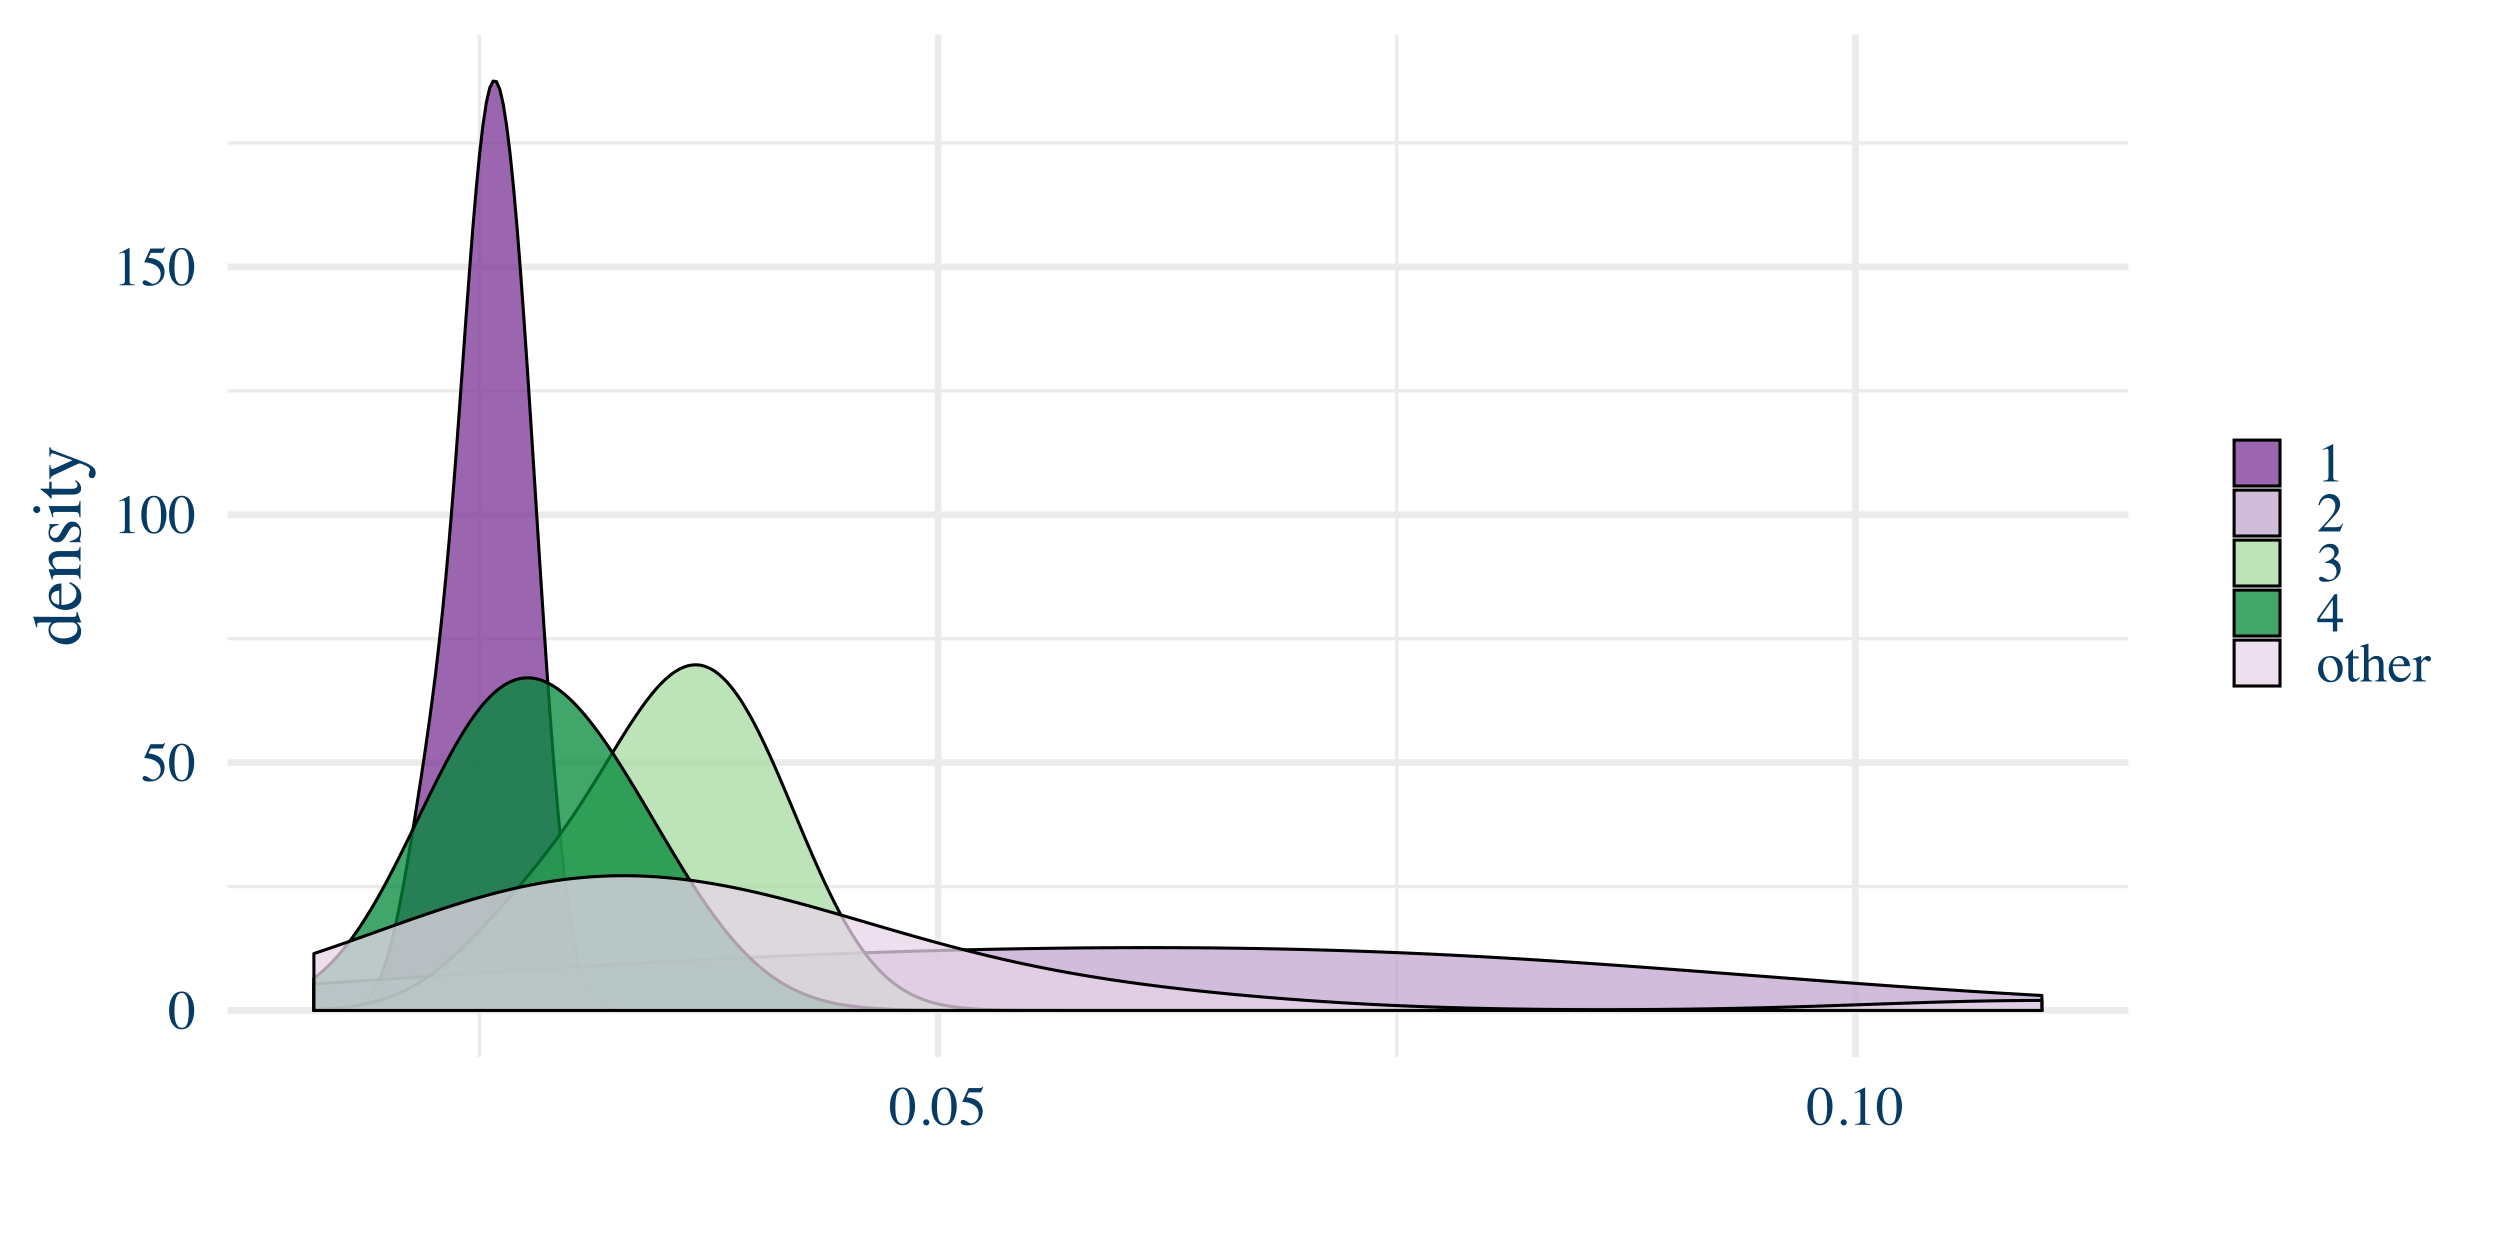 <?xml version="1.0" encoding="UTF-8"?>
<svg xmlns="http://www.w3.org/2000/svg" xmlns:xlink="http://www.w3.org/1999/xlink" width="864pt" height="432pt" viewBox="0 0 864 432" version="1.1">
<defs>
<g>
<symbol overflow="visible" id="glyph0-0">
<path style="stroke:none;" d="M 0.312 0 L 0.312 -12.703 L 13.422 -12.703 L 13.422 0 Z M 11.688 -1.719 L 11.688 -10.984 L 2.031 -10.984 L 2.031 -1.719 Z M 11.688 -1.719 "/>
</symbol>
<symbol overflow="visible" id="glyph0-1">
<path style="stroke:none;" d="M 4.594 -0.344 C 5.508 -0.344 6.141 -0.844 6.484 -1.844 C 6.828 -2.852 7 -4.312 7 -6.219 C 7 -7.738 6.895 -8.953 6.688 -9.859 C 6.301 -11.547 5.578 -12.391 4.516 -12.391 C 3.453 -12.391 2.723 -11.523 2.328 -9.797 C 2.129 -8.867 2.031 -7.645 2.031 -6.125 C 2.031 -4.707 2.133 -3.578 2.344 -2.734 C 2.738 -1.141 3.488 -0.344 4.594 -0.344 Z M 4.562 -12.906 C 6 -12.906 7.113 -12.148 7.906 -10.641 C 8.539 -9.422 8.859 -8.02 8.859 -6.438 C 8.859 -5.195 8.664 -4.023 8.281 -2.922 C 7.551 -0.859 6.285 0.172 4.484 0.172 C 3.254 0.172 2.238 -0.383 1.438 -1.5 C 0.594 -2.695 0.172 -4.316 0.172 -6.359 C 0.172 -7.973 0.453 -9.363 1.016 -10.531 C 1.785 -12.113 2.969 -12.906 4.562 -12.906 Z M 4.562 -12.906 "/>
</symbol>
<symbol overflow="visible" id="glyph0-2">
<path style="stroke:none;" d="M 1.438 -1.719 C 1.789 -1.719 2.254 -1.516 2.828 -1.109 C 3.41 -0.703 3.859 -0.5 4.172 -0.5 C 4.891 -0.5 5.516 -0.816 6.047 -1.453 C 6.586 -2.086 6.859 -2.867 6.859 -3.797 C 6.859 -5.41 6 -6.578 4.281 -7.297 C 3.32 -7.691 2.43 -7.891 1.609 -7.891 C 1.461 -7.891 1.375 -7.891 1.344 -7.891 C 1.312 -7.898 1.27 -7.938 1.219 -8 C 1.227 -8.051 1.238 -8.094 1.25 -8.125 C 1.258 -8.156 1.27 -8.188 1.281 -8.219 L 3.328 -12.703 L 7.344 -12.703 C 7.551 -12.703 7.707 -12.734 7.812 -12.797 C 7.926 -12.867 8.066 -13 8.234 -13.188 L 8.391 -13.062 L 7.656 -11.328 C 7.633 -11.273 7.566 -11.238 7.453 -11.219 C 7.336 -11.207 7.219 -11.203 7.094 -11.203 L 3.453 -11.203 L 2.656 -9.547 C 3.688 -9.379 4.438 -9.219 4.906 -9.062 C 5.688 -8.789 6.344 -8.398 6.875 -7.891 C 7.32 -7.453 7.66 -6.953 7.891 -6.391 C 8.117 -5.836 8.234 -5.254 8.234 -4.641 C 8.234 -3.254 7.738 -2.098 6.75 -1.172 C 5.77 -0.254 4.531 0.203 3.031 0.203 C 2.414 0.203 1.922 0.145 1.547 0.031 C 0.922 -0.164 0.609 -0.516 0.609 -1.016 C 0.609 -1.203 0.676 -1.363 0.812 -1.5 C 0.945 -1.645 1.156 -1.719 1.438 -1.719 Z M 1.438 -1.719 "/>
</symbol>
<symbol overflow="visible" id="glyph0-3">
<path style="stroke:none;" d="M 5.688 -12.891 C 5.707 -12.859 5.719 -12.832 5.719 -12.812 C 5.727 -12.801 5.734 -12.766 5.734 -12.703 L 5.734 -1.422 C 5.734 -0.93 5.859 -0.617 6.109 -0.484 C 6.367 -0.359 6.848 -0.285 7.547 -0.266 L 7.547 0 L 2.266 0 L 2.266 -0.281 C 3.016 -0.32 3.504 -0.426 3.734 -0.594 C 3.973 -0.758 4.094 -1.125 4.094 -1.688 L 4.094 -10.375 C 4.094 -10.676 4.051 -10.906 3.969 -11.062 C 3.895 -11.219 3.734 -11.297 3.484 -11.297 C 3.328 -11.297 3.117 -11.25 2.859 -11.156 C 2.598 -11.062 2.352 -10.969 2.125 -10.875 L 2.125 -11.125 L 5.562 -12.891 Z M 5.688 -12.891 "/>
</symbol>
<symbol overflow="visible" id="glyph0-4">
<path style="stroke:none;" d="M 3.125 0.219 C 2.832 0.219 2.582 0.113 2.375 -0.094 C 2.164 -0.301 2.062 -0.551 2.062 -0.844 C 2.062 -1.133 2.164 -1.383 2.375 -1.594 C 2.582 -1.801 2.832 -1.906 3.125 -1.906 C 3.426 -1.906 3.676 -1.801 3.875 -1.594 C 4.082 -1.383 4.188 -1.133 4.188 -0.844 C 4.188 -0.551 4.082 -0.301 3.875 -0.094 C 3.676 0.113 3.426 0.219 3.125 0.219 Z M 3.125 0.219 "/>
</symbol>
<symbol overflow="visible" id="glyph0-5">
<path style="stroke:none;" d="M 0.578 -0.219 C 2.859 -2.594 4.406 -4.332 5.219 -5.438 C 6.039 -6.551 6.453 -7.641 6.453 -8.703 C 6.453 -9.629 6.203 -10.332 5.703 -10.812 C 5.203 -11.301 4.609 -11.547 3.922 -11.547 C 3.066 -11.547 2.375 -11.234 1.844 -10.609 C 1.539 -10.266 1.258 -9.734 1 -9.016 L 0.594 -9.109 C 0.906 -10.547 1.43 -11.539 2.172 -12.094 C 2.922 -12.656 3.723 -12.938 4.578 -12.938 C 5.641 -12.938 6.492 -12.602 7.141 -11.938 C 7.797 -11.27 8.125 -10.457 8.125 -9.5 C 8.125 -8.469 7.77 -7.477 7.062 -6.531 C 6.363 -5.582 4.832 -3.895 2.469 -1.469 L 6.766 -1.469 C 7.367 -1.469 7.789 -1.535 8.031 -1.672 C 8.281 -1.816 8.555 -2.172 8.859 -2.734 L 9.109 -2.609 L 8.062 0 L 0.578 0 Z M 0.578 -0.219 "/>
</symbol>
<symbol overflow="visible" id="glyph0-6">
<path style="stroke:none;" d="M 1.484 -1.625 C 1.828 -1.625 2.281 -1.445 2.844 -1.094 C 3.414 -0.738 3.898 -0.562 4.297 -0.562 C 5.172 -0.562 5.816 -0.852 6.234 -1.438 C 6.66 -2.031 6.875 -2.676 6.875 -3.375 C 6.875 -4.039 6.703 -4.629 6.359 -5.141 C 5.785 -5.992 4.805 -6.422 3.422 -6.422 C 3.336 -6.422 3.258 -6.414 3.188 -6.406 C 3.113 -6.406 3.023 -6.398 2.922 -6.391 L 2.906 -6.641 C 3.906 -7.004 4.691 -7.422 5.266 -7.891 C 5.836 -8.359 6.125 -8.977 6.125 -9.75 C 6.125 -10.426 5.895 -10.941 5.438 -11.297 C 4.988 -11.648 4.477 -11.828 3.906 -11.828 C 3.219 -11.828 2.609 -11.578 2.078 -11.078 C 1.797 -10.797 1.488 -10.367 1.156 -9.797 L 0.859 -9.859 C 1.109 -10.816 1.57 -11.578 2.25 -12.141 C 2.938 -12.711 3.727 -13 4.625 -13 C 5.582 -13 6.32 -12.734 6.844 -12.203 C 7.363 -11.68 7.625 -11.078 7.625 -10.391 C 7.625 -9.785 7.406 -9.227 6.969 -8.719 C 6.727 -8.426 6.352 -8.102 5.844 -7.75 C 6.438 -7.5 6.914 -7.203 7.281 -6.859 C 7.969 -6.203 8.312 -5.367 8.312 -4.359 C 8.312 -3.172 7.844 -2.125 6.906 -1.219 C 5.969 -0.312 4.641 0.141 2.922 0.141 C 2.148 0.141 1.609 0.023 1.297 -0.203 C 0.984 -0.43 0.828 -0.676 0.828 -0.938 C 0.828 -1.102 0.879 -1.258 0.984 -1.406 C 1.086 -1.551 1.254 -1.625 1.484 -1.625 Z M 1.484 -1.625 "/>
</symbol>
<symbol overflow="visible" id="glyph0-7">
<path style="stroke:none;" d="M 5.594 -10.953 L 1 -4.438 L 5.594 -4.438 Z M 6.219 -12.891 L 7.109 -12.891 L 7.109 -4.438 L 9.062 -4.438 L 9.062 -3.203 L 7.109 -3.203 L 7.109 0 L 5.609 0 L 5.609 -3.203 L 0.219 -3.203 L 0.219 -4.438 Z M 6.219 -12.891 "/>
</symbol>
<symbol overflow="visible" id="glyph0-8">
<path style="stroke:none;" d="M 0.484 -4.344 C 0.484 -5.594 0.879 -6.645 1.672 -7.5 C 2.461 -8.363 3.477 -8.797 4.719 -8.797 C 5.957 -8.797 6.984 -8.391 7.797 -7.578 C 8.609 -6.766 9.016 -5.68 9.016 -4.328 C 9.016 -3.086 8.617 -2.004 7.828 -1.078 C 7.047 -0.16 6.031 0.297 4.781 0.297 C 3.582 0.297 2.566 -0.145 1.734 -1.031 C 0.898 -1.914 0.484 -3.02 0.484 -4.344 Z M 4.469 -8.234 C 3.969 -8.234 3.535 -8.07 3.172 -7.75 C 2.547 -7.176 2.234 -6.191 2.234 -4.797 C 2.234 -3.68 2.484 -2.645 2.984 -1.688 C 3.492 -0.727 4.195 -0.25 5.094 -0.25 C 5.789 -0.25 6.328 -0.566 6.703 -1.203 C 7.086 -1.848 7.281 -2.691 7.281 -3.734 C 7.281 -4.816 7.035 -5.836 6.547 -6.797 C 6.066 -7.754 5.375 -8.234 4.469 -8.234 Z M 4.812 -8.797 Z M 4.812 -8.797 "/>
</symbol>
<symbol overflow="visible" id="glyph0-9">
<path style="stroke:none;" d="M 4.891 -8.641 L 4.891 -7.969 L 2.969 -7.969 L 2.953 -2.562 C 2.953 -2.094 2.992 -1.734 3.078 -1.484 C 3.223 -1.055 3.516 -0.844 3.953 -0.844 C 4.18 -0.844 4.379 -0.895 4.547 -1 C 4.711 -1.102 4.898 -1.273 5.109 -1.516 L 5.359 -1.297 L 5.141 -1.016 C 4.816 -0.578 4.473 -0.27 4.109 -0.094 C 3.754 0.082 3.406 0.172 3.062 0.172 C 2.32 0.172 1.82 -0.156 1.562 -0.812 C 1.414 -1.164 1.344 -1.656 1.344 -2.281 L 1.344 -7.969 L 0.328 -7.969 C 0.297 -7.988 0.27 -8.004 0.25 -8.016 C 0.238 -8.035 0.234 -8.062 0.234 -8.094 C 0.234 -8.156 0.242 -8.203 0.266 -8.234 C 0.297 -8.273 0.391 -8.359 0.547 -8.484 C 0.973 -8.836 1.281 -9.125 1.469 -9.344 C 1.664 -9.57 2.117 -10.16 2.828 -11.109 C 2.898 -11.109 2.941 -11.102 2.953 -11.094 C 2.973 -11.082 2.984 -11.035 2.984 -10.953 L 2.984 -8.641 Z M 4.891 -8.641 "/>
</symbol>
<symbol overflow="visible" id="glyph0-10">
<path style="stroke:none;" d="M 0.172 -0.266 C 0.68 -0.328 1.016 -0.453 1.172 -0.641 C 1.336 -0.828 1.422 -1.266 1.422 -1.953 L 1.422 -10.953 C 1.422 -11.305 1.375 -11.562 1.281 -11.719 C 1.188 -11.883 0.969 -11.969 0.625 -11.969 C 0.551 -11.969 0.477 -11.961 0.406 -11.953 C 0.344 -11.953 0.273 -11.941 0.203 -11.922 L 0.203 -12.266 C 0.473 -12.348 0.805 -12.445 1.203 -12.562 C 1.609 -12.676 1.891 -12.758 2.047 -12.812 L 2.953 -13.094 L 2.969 -13.031 L 2.969 -7.266 C 3.363 -7.711 3.711 -8.047 4.016 -8.266 C 4.566 -8.641 5.16 -8.828 5.797 -8.828 C 6.816 -8.828 7.508 -8.398 7.875 -7.547 C 8.07 -7.098 8.172 -6.508 8.172 -5.781 L 8.172 -1.953 C 8.172 -1.285 8.25 -0.852 8.406 -0.656 C 8.562 -0.457 8.875 -0.328 9.344 -0.266 L 9.344 0 L 5.281 0 L 5.281 -0.266 C 5.832 -0.336 6.188 -0.461 6.344 -0.641 C 6.5 -0.828 6.578 -1.266 6.578 -1.953 L 6.578 -5.75 C 6.578 -6.352 6.473 -6.844 6.266 -7.219 C 6.066 -7.594 5.688 -7.781 5.125 -7.781 C 4.633 -7.781 4.16 -7.602 3.703 -7.25 C 3.242 -6.906 3.016 -6.68 3.016 -6.578 L 3.016 -1.953 C 3.016 -1.254 3.094 -0.816 3.25 -0.641 C 3.414 -0.461 3.766 -0.336 4.297 -0.266 L 4.297 0 L 0.172 0 Z M 0.172 -0.266 "/>
</symbol>
<symbol overflow="visible" id="glyph0-11">
<path style="stroke:none;" d="M 4.391 -8.797 C 5.273 -8.797 6.047 -8.488 6.703 -7.875 C 7.367 -7.27 7.703 -6.406 7.703 -5.281 L 1.75 -5.281 C 1.812 -3.832 2.141 -2.773 2.734 -2.109 C 3.328 -1.453 4.031 -1.125 4.844 -1.125 C 5.5 -1.125 6.051 -1.297 6.5 -1.641 C 6.957 -1.984 7.375 -2.473 7.75 -3.109 L 8.078 -2.984 C 7.828 -2.191 7.348 -1.457 6.641 -0.781 C 5.941 -0.113 5.082 0.219 4.062 0.219 C 2.883 0.219 1.973 -0.223 1.328 -1.109 C 0.691 -1.992 0.375 -3.016 0.375 -4.172 C 0.375 -5.43 0.742 -6.516 1.484 -7.422 C 2.234 -8.336 3.203 -8.797 4.391 -8.797 Z M 3.859 -8.109 C 3.141 -8.109 2.594 -7.789 2.219 -7.156 C 2.02 -6.82 1.879 -6.398 1.797 -5.891 L 5.75 -5.891 C 5.676 -6.516 5.555 -6.977 5.391 -7.281 C 5.086 -7.832 4.578 -8.109 3.859 -8.109 Z M 4.281 -8.797 Z M 4.281 -8.797 "/>
</symbol>
<symbol overflow="visible" id="glyph0-12">
<path style="stroke:none;" d="M 0.078 -0.312 C 0.66 -0.363 1.047 -0.461 1.234 -0.609 C 1.422 -0.766 1.516 -1.094 1.516 -1.594 L 1.516 -5.828 C 1.516 -6.441 1.453 -6.879 1.328 -7.141 C 1.211 -7.41 1.004 -7.547 0.703 -7.547 C 0.641 -7.547 0.555 -7.535 0.453 -7.516 C 0.348 -7.504 0.238 -7.488 0.125 -7.469 L 0.125 -7.766 C 0.488 -7.891 0.859 -8.02 1.234 -8.156 C 1.609 -8.289 1.863 -8.383 2 -8.438 C 2.312 -8.551 2.633 -8.688 2.969 -8.844 C 3.008 -8.844 3.035 -8.828 3.047 -8.797 C 3.055 -8.766 3.062 -8.695 3.062 -8.594 L 3.062 -7.062 C 3.469 -7.613 3.852 -8.047 4.219 -8.359 C 4.594 -8.672 4.977 -8.828 5.375 -8.828 C 5.695 -8.828 5.957 -8.734 6.156 -8.547 C 6.352 -8.359 6.453 -8.117 6.453 -7.828 C 6.453 -7.566 6.375 -7.348 6.219 -7.172 C 6.07 -7.004 5.883 -6.922 5.656 -6.922 C 5.414 -6.922 5.176 -7.031 4.938 -7.25 C 4.695 -7.469 4.508 -7.578 4.375 -7.578 C 4.156 -7.578 3.883 -7.398 3.562 -7.047 C 3.238 -6.691 3.078 -6.328 3.078 -5.953 L 3.078 -1.719 C 3.078 -1.188 3.203 -0.816 3.453 -0.609 C 3.703 -0.398 4.117 -0.301 4.703 -0.312 L 4.703 0 L 0.078 0 Z M 0.078 -0.312 "/>
</symbol>
<symbol overflow="visible" id="glyph1-0">
<path style="stroke:none;" d="M 0 -0.391 L -15.875 -0.391 L -15.875 -16.766 L 0 -16.766 Z M -2.156 -14.609 L -13.719 -14.609 L -13.719 -2.547 L -2.156 -2.547 Z M -2.156 -14.609 "/>
</symbol>
<symbol overflow="visible" id="glyph1-1">
<path style="stroke:none;" d="M -11.078 -5.688 C -11.078 -6.258 -10.953 -6.781 -10.703 -7.25 C -10.535 -7.562 -10.305 -7.863 -10.016 -8.156 L -13.75 -8.156 C -14.227 -8.156 -14.555 -8.102 -14.734 -8 C -14.91 -7.895 -15 -7.645 -15 -7.25 C -15 -7.156 -14.992 -7.07 -14.984 -7 C -14.984 -6.926 -14.969 -6.77 -14.938 -6.531 L -15.328 -6.531 L -15.578 -7.484 C -15.672 -7.836 -15.766 -8.191 -15.859 -8.547 C -15.961 -8.898 -16.062 -9.207 -16.156 -9.469 C -16.195 -9.594 -16.273 -9.801 -16.391 -10.094 L -16.359 -10.156 L -15.125 -10.141 C -14.688 -10.129 -14.227 -10.117 -13.75 -10.109 C -13.281 -10.109 -12.816 -10.109 -12.359 -10.109 L -2.781 -10.078 C -2.27 -10.078 -1.91 -10.141 -1.703 -10.266 C -1.504 -10.391 -1.406 -10.723 -1.406 -11.266 C -1.406 -11.348 -1.406 -11.43 -1.406 -11.516 C -1.414 -11.609 -1.426 -11.695 -1.438 -11.781 L -1.062 -11.781 C -1.039 -11.727 -0.844 -11.16 -0.469 -10.078 L 0.219 -8.234 L 0.125 -8.156 L -1.328 -8.156 C -0.848 -7.719 -0.508 -7.336 -0.312 -7.016 C 0.039 -6.453 0.219 -5.797 0.219 -5.047 C 0.219 -3.711 -0.289 -2.633 -1.312 -1.812 C -2.344 -0.988 -3.535 -0.578 -4.891 -0.578 C -6.586 -0.578 -8.039 -1.07 -9.25 -2.062 C -10.469 -3.051 -11.078 -4.258 -11.078 -5.688 Z M -1.047 -6.125 C -1.047 -6.727 -1.223 -7.219 -1.578 -7.594 C -1.941 -7.969 -2.285 -8.156 -2.609 -8.156 L -7.625 -8.156 C -8.645 -8.156 -9.363 -7.883 -9.781 -7.344 C -10.195 -6.801 -10.406 -6.27 -10.406 -5.75 C -10.406 -4.77 -9.969 -4.004 -9.094 -3.453 C -8.227 -2.91 -7.16 -2.641 -5.891 -2.641 C -4.629 -2.641 -3.504 -2.93 -2.516 -3.516 C -1.535 -4.098 -1.047 -4.969 -1.047 -6.125 Z M -1.047 -6.125 "/>
</symbol>
<symbol overflow="visible" id="glyph1-2">
<path style="stroke:none;" d="M -11 -5.5 C -11 -6.602 -10.613 -7.566 -9.844 -8.391 C -9.082 -9.223 -8.004 -9.641 -6.609 -9.641 L -6.609 -2.188 C -4.797 -2.27 -3.473 -2.68 -2.641 -3.422 C -1.816 -4.16 -1.406 -5.039 -1.406 -6.062 C -1.406 -6.883 -1.617 -7.578 -2.047 -8.141 C -2.484 -8.703 -3.094 -9.219 -3.875 -9.688 L -3.734 -10.109 C -2.742 -9.785 -1.828 -9.18 -0.984 -8.297 C -0.141 -7.422 0.281 -6.348 0.281 -5.078 C 0.281 -3.609 -0.27 -2.473 -1.375 -1.672 C -2.488 -0.867 -3.77 -0.469 -5.219 -0.469 C -6.789 -0.469 -8.145 -0.93 -9.281 -1.859 C -10.426 -2.797 -11 -4.008 -11 -5.5 Z M -10.141 -4.812 C -10.141 -3.926 -9.742 -3.25 -8.953 -2.781 C -8.535 -2.531 -8.004 -2.348 -7.359 -2.234 L -7.359 -7.188 C -8.141 -7.102 -8.723 -6.953 -9.109 -6.734 C -9.797 -6.359 -10.141 -5.719 -10.141 -4.812 Z M -11 -5.344 Z M -11 -5.344 "/>
</symbol>
<symbol overflow="visible" id="glyph1-3">
<path style="stroke:none;" d="M -0.328 -0.438 C -0.398 -0.988 -0.539 -1.375 -0.75 -1.594 C -0.957 -1.82 -1.422 -1.938 -2.141 -1.938 L -8.078 -1.938 C -8.578 -1.938 -8.926 -1.891 -9.125 -1.797 C -9.426 -1.648 -9.578 -1.344 -9.578 -0.875 C -9.578 -0.812 -9.57 -0.738 -9.562 -0.656 C -9.551 -0.582 -9.539 -0.492 -9.531 -0.391 L -9.938 -0.391 C -10.031 -0.711 -10.273 -1.469 -10.672 -2.656 L -11.031 -3.766 C -11.031 -3.816 -11.008 -3.848 -10.969 -3.859 C -10.926 -3.867 -10.875 -3.875 -10.812 -3.875 L -9.078 -3.875 C -9.754 -4.594 -10.219 -5.156 -10.469 -5.562 C -10.852 -6.176 -11.047 -6.812 -11.047 -7.469 C -11.047 -8 -10.891 -8.484 -10.578 -8.922 C -9.984 -9.766 -8.926 -10.188 -7.406 -10.188 L -1.938 -10.188 C -1.375 -10.188 -0.969 -10.297 -0.719 -10.516 C -0.469 -10.742 -0.336 -11.125 -0.328 -11.656 L 0 -11.656 L 0 -6.656 L -0.328 -6.656 C -0.41 -7.227 -0.566 -7.625 -0.797 -7.844 C -1.035 -8.07 -1.555 -8.188 -2.359 -8.188 L -7.359 -8.188 C -8.035 -8.188 -8.594 -8.062 -9.031 -7.812 C -9.469 -7.562 -9.688 -7.102 -9.688 -6.438 C -9.688 -5.977 -9.531 -5.508 -9.219 -5.031 C -9.039 -4.758 -8.742 -4.414 -8.328 -4 L -1.766 -4 C -1.203 -4 -0.828 -4.125 -0.641 -4.375 C -0.453 -4.625 -0.348 -5.02 -0.328 -5.562 L 0 -5.562 L 0 -0.438 Z M -11.047 -6.016 Z M -11.047 -6.016 "/>
</symbol>
<symbol overflow="visible" id="glyph1-4">
<path style="stroke:none;" d="M -3.688 -1.25 L -3.688 -1.625 C -2.801 -1.812 -2.117 -2.055 -1.641 -2.359 C -0.766 -2.898 -0.328 -3.703 -0.328 -4.766 C -0.328 -5.348 -0.488 -5.805 -0.812 -6.141 C -1.133 -6.484 -1.555 -6.656 -2.078 -6.656 C -2.398 -6.656 -2.711 -6.555 -3.016 -6.359 C -3.328 -6.172 -3.629 -5.828 -3.922 -5.328 L -4.672 -4.016 C -5.18 -3.055 -5.695 -2.348 -6.219 -1.891 C -6.75 -1.441 -7.367 -1.219 -8.078 -1.219 C -8.953 -1.219 -9.672 -1.531 -10.234 -2.156 C -10.797 -2.781 -11.078 -3.566 -11.078 -4.516 C -11.078 -4.93 -11 -5.383 -10.844 -5.875 C -10.688 -6.375 -10.609 -6.656 -10.609 -6.719 C -10.609 -6.852 -10.625 -6.953 -10.656 -7.016 C -10.695 -7.078 -10.766 -7.133 -10.859 -7.188 L -10.859 -7.469 L -7.578 -7.547 L -7.578 -7.188 C -8.336 -7.031 -8.93 -6.816 -9.359 -6.547 C -10.141 -6.066 -10.531 -5.367 -10.531 -4.453 C -10.531 -3.91 -10.359 -3.484 -10.016 -3.172 C -9.68 -2.859 -9.289 -2.703 -8.844 -2.703 C -8.125 -2.703 -7.484 -3.238 -6.922 -4.312 L -6.078 -5.859 C -5.172 -7.523 -4.117 -8.359 -2.922 -8.359 C -1.992 -8.359 -1.238 -8.008 -0.656 -7.312 C -0.07 -6.625 0.219 -5.723 0.219 -4.609 C 0.219 -4.141 0.141 -3.609 -0.016 -3.016 C -0.172 -2.422 -0.25 -2.066 -0.25 -1.953 C -0.25 -1.859 -0.211 -1.773 -0.141 -1.703 C -0.078 -1.641 0 -1.586 0.094 -1.547 L 0.094 -1.25 Z M -11.078 -4.672 Z M -11.078 -4.672 "/>
</symbol>
<symbol overflow="visible" id="glyph1-5">
<path style="stroke:none;" d="M -15.125 -1.969 C -15.469 -1.969 -15.758 -2.082 -16 -2.312 C -16.238 -2.551 -16.359 -2.844 -16.359 -3.188 C -16.359 -3.52 -16.238 -3.805 -16 -4.047 C -15.758 -4.285 -15.469 -4.406 -15.125 -4.406 C -14.789 -4.406 -14.504 -4.285 -14.266 -4.047 C -14.023 -3.805 -13.906 -3.52 -13.906 -3.188 C -13.906 -2.844 -14.023 -2.551 -14.266 -2.312 C -14.504 -2.082 -14.789 -1.969 -15.125 -1.969 Z M -0.328 -0.469 C -0.41 -1.301 -0.551 -1.828 -0.75 -2.047 C -0.957 -2.266 -1.52 -2.375 -2.438 -2.375 L -8.031 -2.375 C -8.539 -2.375 -8.891 -2.344 -9.078 -2.281 C -9.398 -2.156 -9.562 -1.906 -9.562 -1.531 C -9.562 -1.445 -9.551 -1.363 -9.531 -1.281 C -9.52 -1.195 -9.461 -0.961 -9.359 -0.578 L -9.719 -0.578 L -9.875 -1.078 C -10.32 -2.441 -10.66 -3.395 -10.891 -3.938 C -10.984 -4.156 -11.031 -4.297 -11.031 -4.359 C -10.977 -4.379 -10.922 -4.391 -10.859 -4.391 L -2.438 -4.391 C -1.551 -4.391 -0.992 -4.492 -0.766 -4.703 C -0.535 -4.922 -0.391 -5.41 -0.328 -6.172 L 0 -6.172 L 0 -0.469 Z M -0.328 -0.469 "/>
</symbol>
<symbol overflow="visible" id="glyph1-6">
<path style="stroke:none;" d="M -10.812 -6.109 L -9.969 -6.109 L -9.969 -3.719 L -3.219 -3.688 C -2.625 -3.688 -2.172 -3.738 -1.859 -3.844 C -1.328 -4.031 -1.062 -4.398 -1.062 -4.953 C -1.062 -5.234 -1.125 -5.473 -1.25 -5.672 C -1.383 -5.879 -1.598 -6.117 -1.891 -6.391 L -1.625 -6.688 L -1.281 -6.438 C -0.727 -6.031 -0.336 -5.598 -0.109 -5.141 C 0.109 -4.691 0.219 -4.254 0.219 -3.828 C 0.219 -2.91 -0.191 -2.285 -1.016 -1.953 C -1.453 -1.773 -2.066 -1.688 -2.859 -1.688 L -9.969 -1.688 L -9.969 -0.406 C -9.988 -0.375 -10.008 -0.348 -10.031 -0.328 C -10.051 -0.305 -10.082 -0.297 -10.125 -0.297 C -10.207 -0.297 -10.27 -0.312 -10.312 -0.344 C -10.352 -0.383 -10.453 -0.5 -10.609 -0.688 C -11.055 -1.219 -11.414 -1.602 -11.688 -1.844 C -11.969 -2.082 -12.703 -2.645 -13.891 -3.531 C -13.891 -3.633 -13.879 -3.691 -13.859 -3.703 C -13.848 -3.723 -13.789 -3.734 -13.688 -3.734 L -10.812 -3.734 Z M -10.812 -6.109 "/>
</symbol>
<symbol overflow="visible" id="glyph1-7">
<path style="stroke:none;" d="M -10.766 -0.328 L -10.766 -5.281 L -10.406 -5.281 C -10.395 -4.883 -10.359 -4.594 -10.297 -4.406 C -10.203 -4.051 -10.004 -3.875 -9.703 -3.875 C -9.598 -3.875 -9.488 -3.891 -9.375 -3.922 C -9.258 -3.961 -9.086 -4.035 -8.859 -4.141 L -2.781 -6.875 L -8.906 -9.078 C -8.969 -9.109 -9.109 -9.145 -9.328 -9.188 C -9.547 -9.238 -9.695 -9.266 -9.781 -9.266 C -9.977 -9.266 -10.125 -9.191 -10.219 -9.047 C -10.312 -8.91 -10.367 -8.734 -10.391 -8.516 L -10.406 -8.156 L -10.766 -8.156 L -10.766 -11.375 L -10.406 -11.375 C -10.363 -11.062 -10.254 -10.82 -10.078 -10.656 C -9.898 -10.5 -9.648 -10.363 -9.328 -10.25 L 0.453 -6.547 C 2.141 -5.91 3.359 -5.297 4.109 -4.703 C 4.867 -4.117 5.25 -3.379 5.25 -2.484 C 5.25 -2.047 5.141 -1.633 4.922 -1.25 C 4.703 -0.875 4.352 -0.688 3.875 -0.688 C 3.562 -0.688 3.305 -0.801 3.109 -1.031 C 2.91 -1.258 2.812 -1.551 2.812 -1.906 C 2.812 -2.102 2.883 -2.398 3.031 -2.797 C 3.188 -3.203 3.266 -3.492 3.266 -3.672 C 3.266 -4.109 2.754 -4.566 1.734 -5.047 C 0.723 -5.535 0.039 -5.781 -0.312 -5.781 C -0.375 -5.781 -0.457 -5.766 -0.562 -5.734 C -0.664 -5.711 -0.754 -5.688 -0.828 -5.656 L -8.938 -1.906 C -9.52 -1.645 -9.898 -1.414 -10.078 -1.219 C -10.266 -1.02 -10.383 -0.723 -10.438 -0.328 Z M -11 -5.906 Z M -11 -5.906 "/>
</symbol>
</g>
<clipPath id="clip1">
  <path d="M 78.621 305 L 735.531 305 L 735.531 307 L 78.621 307 Z M 78.621 305 "/>
</clipPath>
<clipPath id="clip2">
  <path d="M 78.621 220 L 735.531 220 L 735.531 222 L 78.621 222 Z M 78.621 220 "/>
</clipPath>
<clipPath id="clip3">
  <path d="M 78.621 134 L 735.531 134 L 735.531 136 L 78.621 136 Z M 78.621 134 "/>
</clipPath>
<clipPath id="clip4">
  <path d="M 78.621 48 L 735.531 48 L 735.531 50 L 78.621 50 Z M 78.621 48 "/>
</clipPath>
<clipPath id="clip5">
  <path d="M 165 11.957 L 167 11.957 L 167 365.277 L 165 365.277 Z M 165 11.957 "/>
</clipPath>
<clipPath id="clip6">
  <path d="M 482 11.957 L 484 11.957 L 484 365.277 L 482 365.277 Z M 482 11.957 "/>
</clipPath>
<clipPath id="clip7">
  <path d="M 78.621 348 L 735.531 348 L 735.531 351 L 78.621 351 Z M 78.621 348 "/>
</clipPath>
<clipPath id="clip8">
  <path d="M 78.621 262 L 735.531 262 L 735.531 265 L 78.621 265 Z M 78.621 262 "/>
</clipPath>
<clipPath id="clip9">
  <path d="M 78.621 176 L 735.531 176 L 735.531 180 L 78.621 180 Z M 78.621 176 "/>
</clipPath>
<clipPath id="clip10">
  <path d="M 78.621 91 L 735.531 91 L 735.531 94 L 78.621 94 Z M 78.621 91 "/>
</clipPath>
<clipPath id="clip11">
  <path d="M 323 11.957 L 326 11.957 L 326 365.277 L 323 365.277 Z M 323 11.957 "/>
</clipPath>
<clipPath id="clip12">
  <path d="M 640 11.957 L 643 11.957 L 643 365.277 L 640 365.277 Z M 640 11.957 "/>
</clipPath>
</defs>
<g id="surface129">
<rect x="0" y="0" width="864" height="432" style="fill:rgb(100%,100%,100%);fill-opacity:1;stroke:none;"/>
<g clip-path="url(#clip1)" clip-rule="nonzero">
<path style="fill:none;stroke-width:1.164;stroke-linecap:butt;stroke-linejoin:round;stroke:rgb(92.157%,92.157%,92.157%);stroke-opacity:1;stroke-miterlimit:10;" d="M 78.621 306.387 L 735.531 306.387 "/>
</g>
<g clip-path="url(#clip2)" clip-rule="nonzero">
<path style="fill:none;stroke-width:1.164;stroke-linecap:butt;stroke-linejoin:round;stroke:rgb(92.157%,92.157%,92.157%);stroke-opacity:1;stroke-miterlimit:10;" d="M 78.621 220.727 L 735.531 220.727 "/>
</g>
<g clip-path="url(#clip3)" clip-rule="nonzero">
<path style="fill:none;stroke-width:1.164;stroke-linecap:butt;stroke-linejoin:round;stroke:rgb(92.157%,92.157%,92.157%);stroke-opacity:1;stroke-miterlimit:10;" d="M 78.621 135.066 L 735.531 135.066 "/>
</g>
<g clip-path="url(#clip4)" clip-rule="nonzero">
<path style="fill:none;stroke-width:1.164;stroke-linecap:butt;stroke-linejoin:round;stroke:rgb(92.157%,92.157%,92.157%);stroke-opacity:1;stroke-miterlimit:10;" d="M 78.621 49.406 L 735.531 49.406 "/>
</g>
<g clip-path="url(#clip5)" clip-rule="nonzero">
<path style="fill:none;stroke-width:1.164;stroke-linecap:butt;stroke-linejoin:round;stroke:rgb(92.157%,92.157%,92.157%);stroke-opacity:1;stroke-miterlimit:10;" d="M 165.66 365.277 L 165.66 11.957 "/>
</g>
<g clip-path="url(#clip6)" clip-rule="nonzero">
<path style="fill:none;stroke-width:1.164;stroke-linecap:butt;stroke-linejoin:round;stroke:rgb(92.157%,92.157%,92.157%);stroke-opacity:1;stroke-miterlimit:10;" d="M 482.73 365.277 L 482.73 11.957 "/>
</g>
<g clip-path="url(#clip7)" clip-rule="nonzero">
<path style="fill:none;stroke-width:2.328;stroke-linecap:butt;stroke-linejoin:round;stroke:rgb(92.157%,92.157%,92.157%);stroke-opacity:1;stroke-miterlimit:10;" d="M 78.621 349.215 L 735.531 349.215 "/>
</g>
<g clip-path="url(#clip8)" clip-rule="nonzero">
<path style="fill:none;stroke-width:2.328;stroke-linecap:butt;stroke-linejoin:round;stroke:rgb(92.157%,92.157%,92.157%);stroke-opacity:1;stroke-miterlimit:10;" d="M 78.621 263.555 L 735.531 263.555 "/>
</g>
<g clip-path="url(#clip9)" clip-rule="nonzero">
<path style="fill:none;stroke-width:2.328;stroke-linecap:butt;stroke-linejoin:round;stroke:rgb(92.157%,92.157%,92.157%);stroke-opacity:1;stroke-miterlimit:10;" d="M 78.621 177.898 L 735.531 177.898 "/>
</g>
<g clip-path="url(#clip10)" clip-rule="nonzero">
<path style="fill:none;stroke-width:2.328;stroke-linecap:butt;stroke-linejoin:round;stroke:rgb(92.157%,92.157%,92.157%);stroke-opacity:1;stroke-miterlimit:10;" d="M 78.621 92.238 L 735.531 92.238 "/>
</g>
<g clip-path="url(#clip11)" clip-rule="nonzero">
<path style="fill:none;stroke-width:2.328;stroke-linecap:butt;stroke-linejoin:round;stroke:rgb(92.157%,92.157%,92.157%);stroke-opacity:1;stroke-miterlimit:10;" d="M 324.195 365.277 L 324.195 11.957 "/>
</g>
<g clip-path="url(#clip12)" clip-rule="nonzero">
<path style="fill:none;stroke-width:2.328;stroke-linecap:butt;stroke-linejoin:round;stroke:rgb(92.157%,92.157%,92.157%);stroke-opacity:1;stroke-miterlimit:10;" d="M 641.266 365.277 L 641.266 11.957 "/>
</g>
<path style="fill-rule:nonzero;fill:rgb(48.235%,19.608%,58.039%);fill-opacity:0.749;stroke-width:1.067;stroke-linecap:round;stroke-linejoin:round;stroke:rgb(0%,0%,0%);stroke-opacity:1;stroke-miterlimit:10;" d="M 108.48 349.211 L 109.648 349.211 L 110.82 349.207 L 111.988 349.199 L 114.324 349.168 L 115.492 349.133 L 116.664 349.086 L 117.832 349.008 L 119 348.895 L 120.168 348.73 L 121.336 348.492 L 122.504 348.16 L 123.676 347.703 L 124.844 347.086 L 126.012 346.238 L 127.18 345.117 L 128.348 343.668 L 129.52 341.848 L 130.688 339.59 L 131.855 336.852 L 133.023 333.594 L 134.191 329.781 L 135.359 325.406 L 136.531 320.441 L 137.699 314.91 L 138.867 308.91 L 140.035 302.504 L 141.203 295.762 L 142.375 288.746 L 143.543 281.516 L 144.711 274.098 L 145.879 266.496 L 147.047 258.672 L 148.215 250.488 L 149.387 241.855 L 150.555 232.613 L 151.723 222.613 L 152.891 211.719 L 154.059 199.812 L 155.23 186.848 L 156.398 172.832 L 157.566 157.863 L 158.734 142.074 L 159.902 125.891 L 161.07 109.695 L 162.242 93.906 L 163.41 78.953 L 164.578 65.27 L 165.746 53.246 L 166.914 43.219 L 168.082 35.461 L 169.254 30.379 L 170.422 28.016 L 171.59 28.227 L 172.758 30.953 L 173.926 36.086 L 175.098 43.48 L 176.266 52.977 L 177.434 64.387 L 178.602 77.52 L 179.77 92.223 L 180.938 108.297 L 182.109 125.355 L 183.277 143.145 L 184.445 161.395 L 185.613 179.816 L 186.781 198.125 L 187.953 216.039 L 189.121 233.285 L 190.289 249.613 L 191.457 264.641 L 192.625 278.352 L 193.793 290.652 L 194.965 301.508 L 196.133 310.922 L 197.301 318.953 L 198.469 325.676 L 199.637 331.203 L 200.809 335.664 L 201.977 339.121 L 203.145 341.797 L 204.312 343.852 L 205.48 345.402 L 206.648 346.551 L 207.82 347.387 L 208.988 347.984 L 210.156 348.402 L 211.324 348.688 L 212.492 348.875 L 213.664 349 L 214.832 349.078 L 216 349.133 L 217.168 349.164 L 218.336 349.188 L 219.504 349.199 L 220.676 349.207 L 223.012 349.215 L 705.672 349.215 L 108.48 349.215 Z M 108.48 349.211 "/>
<path style="fill-rule:nonzero;fill:rgb(76.078%,64.706%,81.176%);fill-opacity:0.749;stroke-width:1.067;stroke-linecap:round;stroke-linejoin:round;stroke:rgb(0%,0%,0%);stroke-opacity:1;stroke-miterlimit:10;" d="M 108.48 340.062 L 109.648 339.984 L 110.82 339.91 L 113.156 339.754 L 114.324 339.68 L 115.492 339.602 L 116.664 339.523 L 117.832 339.445 L 119 339.371 L 122.504 339.137 L 123.676 339.059 L 128.348 338.746 L 129.52 338.668 L 135.359 338.277 L 136.531 338.199 L 141.203 337.887 L 142.375 337.809 L 148.215 337.418 L 149.387 337.34 L 154.059 337.027 L 155.23 336.949 L 157.566 336.793 L 158.734 336.719 L 161.07 336.562 L 162.242 336.484 L 163.41 336.406 L 164.578 336.332 L 166.914 336.176 L 168.082 336.102 L 169.254 336.023 L 170.422 335.949 L 171.59 335.871 L 172.758 335.797 L 173.926 335.719 L 175.098 335.645 L 176.266 335.57 L 177.434 335.492 L 180.938 335.27 L 182.109 335.195 L 183.277 335.117 L 184.445 335.043 L 185.613 334.973 L 186.781 334.898 L 187.953 334.824 L 190.289 334.676 L 191.457 334.605 L 192.625 334.531 L 193.793 334.461 L 194.965 334.387 L 196.133 334.316 L 197.301 334.242 L 199.637 334.102 L 200.809 334.031 L 206.648 333.68 L 207.82 333.609 L 208.988 333.543 L 211.324 333.402 L 212.492 333.336 L 213.664 333.27 L 214.832 333.199 L 219.504 332.934 L 220.676 332.867 L 221.844 332.801 L 223.012 332.738 L 225.348 332.605 L 226.516 332.543 L 227.688 332.48 L 228.855 332.414 L 232.359 332.227 L 233.531 332.164 L 234.699 332.102 L 235.867 332.043 L 238.203 331.918 L 239.371 331.859 L 240.543 331.797 L 245.215 331.562 L 246.387 331.504 L 248.723 331.387 L 249.891 331.332 L 251.059 331.273 L 252.227 331.219 L 253.398 331.16 L 258.07 330.941 L 259.242 330.887 L 260.41 330.832 L 261.578 330.781 L 262.746 330.727 L 263.914 330.676 L 265.082 330.621 L 266.254 330.57 L 270.926 330.367 L 272.098 330.316 L 273.266 330.266 L 274.434 330.219 L 275.602 330.168 L 277.938 330.074 L 279.109 330.027 L 284.949 329.793 L 286.121 329.75 L 287.289 329.703 L 290.793 329.574 L 291.965 329.531 L 295.469 329.402 L 296.637 329.363 L 297.805 329.32 L 298.977 329.281 L 300.145 329.242 L 301.312 329.199 L 303.648 329.121 L 304.82 329.086 L 307.156 329.008 L 308.324 328.973 L 309.492 328.934 L 310.66 328.898 L 311.832 328.863 L 316.504 328.723 L 317.676 328.691 L 318.844 328.656 L 320.012 328.625 L 321.18 328.59 L 323.516 328.527 L 324.688 328.496 L 327.023 328.434 L 328.191 328.406 L 329.359 328.375 L 330.531 328.348 L 331.699 328.316 L 335.203 328.234 L 336.371 328.211 L 337.543 328.184 L 338.711 328.156 L 339.879 328.133 L 341.047 328.105 L 343.383 328.059 L 344.555 328.035 L 346.891 327.988 L 348.059 327.969 L 349.227 327.945 L 350.398 327.926 L 351.566 327.902 L 355.07 327.844 L 356.238 327.828 L 357.41 327.809 L 358.578 327.789 L 362.082 327.742 L 363.254 327.727 L 366.758 327.68 L 367.926 327.668 L 369.094 327.652 L 370.266 327.641 L 374.938 327.594 L 376.109 327.586 L 377.277 327.574 L 381.949 327.543 L 383.121 327.535 L 384.289 327.531 L 385.457 327.523 L 387.793 327.516 L 388.965 327.512 L 392.469 327.5 L 394.805 327.5 L 395.977 327.496 L 397.145 327.5 L 400.648 327.5 L 401.816 327.504 L 402.988 327.508 L 404.156 327.512 L 405.324 327.512 L 406.492 327.52 L 407.66 327.523 L 408.832 327.527 L 414.672 327.566 L 415.844 327.578 L 417.012 327.59 L 418.18 327.598 L 420.516 327.621 L 421.688 327.637 L 422.855 327.648 L 424.023 327.664 L 425.191 327.676 L 427.527 327.707 L 428.699 327.723 L 431.035 327.762 L 432.203 327.777 L 433.371 327.797 L 434.543 327.816 L 435.711 327.836 L 438.047 327.883 L 439.215 327.902 L 440.383 327.926 L 441.555 327.949 L 442.723 327.977 L 443.891 328 L 445.059 328.027 L 446.227 328.051 L 447.398 328.082 L 450.902 328.164 L 453.238 328.227 L 454.41 328.258 L 455.578 328.289 L 456.746 328.324 L 457.914 328.355 L 460.25 328.426 L 461.422 328.461 L 463.758 328.531 L 466.094 328.609 L 467.266 328.648 L 469.602 328.727 L 470.77 328.77 L 471.938 328.809 L 473.105 328.852 L 474.277 328.895 L 475.445 328.938 L 476.613 328.984 L 477.781 329.027 L 478.949 329.074 L 480.121 329.121 L 483.625 329.262 L 484.793 329.312 L 485.961 329.359 L 487.133 329.414 L 490.637 329.566 L 491.805 329.621 L 492.977 329.672 L 495.312 329.781 L 496.48 329.84 L 497.648 329.895 L 498.816 329.953 L 499.988 330.008 L 502.324 330.125 L 503.492 330.188 L 504.66 330.246 L 505.832 330.305 L 511.672 330.617 L 512.844 330.684 L 514.012 330.75 L 515.18 330.812 L 518.684 331.012 L 519.855 331.082 L 521.023 331.148 L 524.527 331.359 L 525.699 331.43 L 528.035 331.57 L 529.203 331.645 L 530.371 331.715 L 531.539 331.789 L 532.711 331.863 L 536.215 332.086 L 537.383 332.164 L 538.555 332.238 L 539.723 332.316 L 540.891 332.391 L 544.395 332.625 L 545.566 332.703 L 546.734 332.781 L 547.902 332.863 L 549.07 332.941 L 550.238 333.023 L 551.41 333.105 L 552.578 333.184 L 557.25 333.512 L 558.422 333.598 L 560.758 333.762 L 561.926 333.848 L 563.094 333.93 L 564.266 334.016 L 566.602 334.188 L 567.77 334.27 L 570.105 334.441 L 571.277 334.531 L 575.949 334.875 L 577.117 334.965 L 578.289 335.051 L 579.457 335.141 L 580.625 335.227 L 581.793 335.316 L 582.961 335.402 L 584.133 335.492 L 585.301 335.582 L 586.469 335.668 L 589.973 335.938 L 591.145 336.027 L 592.312 336.117 L 593.48 336.203 L 595.816 336.383 L 596.988 336.473 L 602.828 336.922 L 604 337.012 L 608.672 337.371 L 609.844 337.461 L 615.684 337.91 L 616.855 338 L 620.359 338.27 L 621.527 338.355 L 622.699 338.445 L 625.035 338.625 L 626.203 338.711 L 628.539 338.891 L 629.711 338.977 L 630.879 339.066 L 632.047 339.152 L 633.215 339.242 L 635.551 339.414 L 636.723 339.5 L 637.891 339.59 L 641.395 339.848 L 642.566 339.934 L 644.902 340.105 L 646.07 340.188 L 648.406 340.359 L 649.578 340.441 L 650.746 340.527 L 653.082 340.691 L 654.25 340.777 L 655.422 340.859 L 660.094 341.188 L 661.262 341.266 L 662.434 341.348 L 663.602 341.426 L 664.77 341.508 L 667.105 341.664 L 668.277 341.746 L 670.613 341.902 L 671.781 341.977 L 674.117 342.133 L 675.289 342.207 L 676.457 342.285 L 678.793 342.434 L 679.961 342.512 L 681.133 342.586 L 682.301 342.66 L 683.469 342.73 L 685.805 342.879 L 686.973 342.949 L 688.145 343.02 L 689.312 343.094 L 692.816 343.305 L 693.984 343.371 L 695.156 343.441 L 696.324 343.512 L 698.66 343.645 L 699.828 343.715 L 701 343.781 L 702.168 343.844 L 705.672 344.043 L 705.672 349.215 L 108.48 349.215 Z M 108.48 340.062 "/>
<path style="fill-rule:nonzero;fill:rgb(65.098%,85.882%,62.745%);fill-opacity:0.749;stroke-width:1.067;stroke-linecap:round;stroke-linejoin:round;stroke:rgb(0%,0%,0%);stroke-opacity:1;stroke-miterlimit:10;" d="M 108.48 348.887 L 109.648 348.84 L 110.82 348.781 L 111.988 348.719 L 113.156 348.645 L 114.324 348.566 L 115.492 348.477 L 116.664 348.371 L 117.832 348.258 L 119 348.133 L 120.168 347.996 L 121.336 347.84 L 122.504 347.668 L 123.676 347.48 L 124.844 347.273 L 126.012 347.043 L 127.18 346.793 L 128.348 346.527 L 129.52 346.23 L 130.688 345.91 L 131.855 345.562 L 133.023 345.191 L 134.191 344.789 L 135.359 344.352 L 136.531 343.883 L 137.699 343.391 L 138.867 342.863 L 140.035 342.293 L 141.203 341.695 L 142.375 341.066 L 143.543 340.398 L 144.711 339.688 L 145.879 338.949 L 147.047 338.176 L 148.215 337.367 L 149.387 336.516 L 150.555 335.633 L 151.723 334.723 L 152.891 333.777 L 154.059 332.793 L 155.23 331.781 L 156.398 330.746 L 157.566 329.68 L 158.734 328.582 L 159.902 327.461 L 161.07 326.32 L 162.242 325.156 L 163.41 323.969 L 164.578 322.766 L 165.746 321.543 L 166.914 320.309 L 168.082 319.055 L 169.254 317.785 L 170.422 316.508 L 171.59 315.219 L 172.758 313.914 L 173.926 312.598 L 175.098 311.273 L 176.266 309.938 L 177.434 308.59 L 178.602 307.23 L 179.77 305.859 L 180.938 304.473 L 182.109 303.07 L 183.277 301.656 L 184.445 300.223 L 185.613 298.777 L 186.781 297.301 L 187.953 295.809 L 189.121 294.297 L 190.289 292.762 L 191.457 291.195 L 192.625 289.602 L 193.793 287.984 L 194.965 286.344 L 196.133 284.664 L 197.301 282.961 L 198.469 281.23 L 199.637 279.477 L 200.809 277.684 L 201.977 275.871 L 203.145 274.035 L 204.312 272.18 L 205.48 270.301 L 206.648 268.406 L 207.82 266.504 L 208.988 264.59 L 210.156 262.668 L 211.324 260.75 L 212.492 258.836 L 213.664 256.93 L 214.832 255.043 L 216 253.176 L 217.168 251.336 L 218.336 249.527 L 219.504 247.762 L 220.676 246.047 L 221.844 244.379 L 223.012 242.766 L 224.18 241.227 L 225.348 239.766 L 226.516 238.371 L 227.688 237.051 L 228.855 235.844 L 230.023 234.73 L 231.191 233.707 L 232.359 232.781 L 233.531 231.988 L 234.699 231.312 L 235.867 230.746 L 237.035 230.289 L 238.203 229.98 L 239.371 229.812 L 240.543 229.762 L 241.711 229.828 L 242.879 230.059 L 244.047 230.434 L 245.215 230.934 L 246.387 231.559 L 247.555 232.344 L 248.723 233.277 L 249.891 234.332 L 251.059 235.508 L 252.227 236.84 L 253.398 238.309 L 254.566 239.887 L 255.734 241.578 L 256.902 243.406 L 258.07 245.352 L 259.242 247.398 L 260.41 249.531 L 261.578 251.777 L 262.746 254.117 L 263.914 256.527 L 265.082 259.008 L 266.254 261.562 L 267.422 264.184 L 268.59 266.844 L 269.758 269.547 L 270.926 272.289 L 272.098 275.059 L 273.266 277.84 L 274.434 280.629 L 275.602 283.422 L 276.77 286.207 L 277.938 288.977 L 279.109 291.723 L 280.277 294.441 L 281.445 297.117 L 282.613 299.75 L 283.781 302.34 L 284.949 304.871 L 286.121 307.332 L 287.289 309.734 L 288.457 312.074 L 289.625 314.34 L 290.793 316.512 L 291.965 318.613 L 293.133 320.641 L 294.301 322.586 L 295.469 324.43 L 296.637 326.195 L 297.805 327.887 L 298.977 329.492 L 300.145 330.996 L 301.312 332.422 L 302.48 333.777 L 303.648 335.055 L 304.82 336.23 L 305.988 337.344 L 307.156 338.387 L 308.324 339.363 L 309.492 340.254 L 310.66 341.082 L 311.832 341.859 L 313 342.578 L 314.168 343.223 L 315.336 343.824 L 316.504 344.379 L 317.676 344.887 L 318.844 345.336 L 320.012 345.754 L 321.18 346.137 L 322.348 346.484 L 323.516 346.789 L 324.688 347.066 L 325.855 347.32 L 327.023 347.547 L 328.191 347.746 L 329.359 347.926 L 330.531 348.086 L 331.699 348.23 L 332.867 348.355 L 334.035 348.465 L 335.203 348.566 L 336.371 348.652 L 337.543 348.727 L 338.711 348.793 L 339.879 348.852 L 341.047 348.906 L 342.215 348.949 L 343.383 348.988 L 344.555 349.02 L 345.723 349.051 L 348.059 349.098 L 349.227 349.113 L 350.398 349.129 L 351.566 349.145 L 352.734 349.156 L 356.238 349.18 L 357.41 349.188 L 362.082 349.203 L 363.254 349.203 L 364.422 349.207 L 365.59 349.207 L 366.758 349.211 L 370.266 349.211 L 371.434 349.215 L 705.672 349.215 L 108.48 349.215 Z M 108.48 348.887 "/>
<path style="fill-rule:nonzero;fill:rgb(0%,53.333%,21.569%);fill-opacity:0.749;stroke-width:1.067;stroke-linecap:round;stroke-linejoin:round;stroke:rgb(0%,0%,0%);stroke-opacity:1;stroke-miterlimit:10;" d="M 108.48 338.129 L 109.648 337.203 L 110.82 336.219 L 111.988 335.188 L 113.156 334.098 L 114.324 332.93 L 115.492 331.707 L 116.664 330.43 L 117.832 329.078 L 119 327.66 L 120.168 326.184 L 121.336 324.648 L 122.504 323.027 L 123.676 321.352 L 124.844 319.621 L 126.012 317.816 L 127.18 315.945 L 128.348 314.023 L 129.52 312.055 L 130.688 310.004 L 131.855 307.914 L 133.023 305.777 L 134.191 303.59 L 135.359 301.355 L 136.531 299.086 L 137.699 296.785 L 138.867 294.445 L 140.035 292.082 L 141.203 289.703 L 142.375 287.305 L 143.543 284.898 L 144.711 282.484 L 145.879 280.074 L 147.047 277.668 L 148.215 275.277 L 149.387 272.906 L 150.555 270.555 L 151.723 268.242 L 152.891 265.965 L 154.059 263.719 L 155.23 261.535 L 156.398 259.406 L 157.566 257.328 L 158.734 255.309 L 159.902 253.379 L 161.07 251.516 L 162.242 249.719 L 163.41 248.02 L 164.578 246.414 L 165.746 244.887 L 166.914 243.441 L 168.082 242.125 L 169.254 240.895 L 170.422 239.75 L 171.59 238.723 L 172.758 237.812 L 173.926 236.992 L 175.098 236.262 L 176.266 235.68 L 177.434 235.188 L 178.602 234.785 L 179.77 234.504 L 180.938 234.34 L 182.109 234.266 L 183.277 234.277 L 184.445 234.426 L 185.613 234.66 L 186.781 234.98 L 187.953 235.398 L 189.121 235.926 L 190.289 236.531 L 191.457 237.211 L 192.625 238.004 L 193.793 238.867 L 194.965 239.801 L 196.133 240.812 L 197.301 241.914 L 198.469 243.074 L 199.637 244.293 L 200.809 245.594 L 201.977 246.953 L 203.145 248.359 L 204.312 249.824 L 205.48 251.355 L 206.648 252.926 L 207.82 254.535 L 208.988 256.199 L 210.156 257.906 L 211.324 259.645 L 212.492 261.418 L 213.664 263.23 L 214.832 265.07 L 216 266.934 L 217.168 268.824 L 218.336 270.738 L 219.504 272.664 L 220.676 274.609 L 221.844 276.57 L 223.012 278.539 L 224.18 280.512 L 225.348 282.496 L 226.516 284.477 L 227.688 286.461 L 228.855 288.441 L 230.023 290.41 L 231.191 292.375 L 232.359 294.328 L 233.531 296.27 L 234.699 298.188 L 235.867 300.09 L 237.035 301.977 L 238.203 303.832 L 239.371 305.66 L 240.543 307.465 L 241.711 309.238 L 242.879 310.977 L 244.047 312.68 L 245.215 314.355 L 246.387 315.984 L 247.555 317.574 L 248.723 319.129 L 249.891 320.645 L 251.059 322.105 L 252.227 323.527 L 253.398 324.914 L 254.566 326.242 L 255.734 327.527 L 256.902 328.77 L 258.07 329.973 L 259.242 331.113 L 260.41 332.215 L 261.578 333.277 L 262.746 334.285 L 263.914 335.246 L 265.082 336.168 L 266.254 337.051 L 267.422 337.875 L 268.59 338.664 L 269.758 339.414 L 270.926 340.125 L 272.098 340.789 L 273.266 341.418 L 274.434 342.02 L 275.602 342.57 L 276.77 343.09 L 277.938 343.586 L 279.109 344.043 L 280.277 344.469 L 281.445 344.867 L 282.613 345.242 L 283.781 345.582 L 284.949 345.898 L 286.121 346.199 L 287.289 346.473 L 288.457 346.723 L 289.625 346.953 L 290.793 347.172 L 291.965 347.367 L 293.133 347.543 L 294.301 347.711 L 295.469 347.863 L 296.637 347.996 L 297.805 348.121 L 298.977 348.238 L 300.145 348.34 L 301.312 348.434 L 302.48 348.52 L 303.648 348.594 L 304.82 348.664 L 307.156 348.781 L 308.324 348.832 L 309.492 348.875 L 310.66 348.914 L 311.832 348.953 L 313 348.984 L 314.168 349.012 L 316.504 349.059 L 317.676 349.078 L 318.844 349.098 L 320.012 349.113 L 323.516 349.148 L 324.688 349.156 L 328.191 349.18 L 329.359 349.184 L 330.531 349.188 L 334.035 349.199 L 335.203 349.199 L 336.371 349.203 L 337.543 349.207 L 339.879 349.207 L 341.047 349.211 L 345.723 349.211 L 346.891 349.215 L 705.672 349.215 L 108.48 349.215 Z M 108.48 338.129 "/>
<path style="fill-rule:nonzero;fill:rgb(90.588%,83.137%,90.98%);fill-opacity:0.749;stroke-width:1.067;stroke-linecap:round;stroke-linejoin:round;stroke:rgb(0%,0%,0%);stroke-opacity:1;stroke-miterlimit:10;" d="M 108.48 329.555 L 109.648 329.164 L 110.82 328.773 L 111.988 328.379 L 113.156 327.98 L 114.324 327.578 L 115.492 327.18 L 116.664 326.773 L 117.832 326.367 L 119 325.957 L 120.168 325.551 L 121.336 325.137 L 122.504 324.727 L 123.676 324.309 L 126.012 323.48 L 128.348 322.645 L 129.52 322.227 L 133.023 320.973 L 134.191 320.559 L 135.359 320.141 L 136.531 319.723 L 138.867 318.895 L 140.035 318.484 L 141.203 318.07 L 142.375 317.664 L 143.543 317.254 L 144.711 316.852 L 145.879 316.445 L 148.215 315.648 L 149.387 315.254 L 151.723 314.473 L 154.059 313.707 L 155.23 313.328 L 157.566 312.586 L 158.734 312.223 L 159.902 311.863 L 161.07 311.508 L 162.242 311.156 L 163.41 310.812 L 164.578 310.473 L 165.746 310.137 L 166.914 309.809 L 168.082 309.484 L 169.254 309.168 L 170.422 308.855 L 172.758 308.254 L 173.926 307.965 L 175.098 307.676 L 176.266 307.398 L 177.434 307.129 L 178.602 306.863 L 180.938 306.355 L 182.109 306.117 L 183.277 305.879 L 185.613 305.434 L 186.781 305.223 L 187.953 305.02 L 189.121 304.824 L 190.289 304.637 L 191.457 304.457 L 193.793 304.121 L 194.965 303.969 L 196.133 303.824 L 197.301 303.688 L 198.469 303.555 L 199.637 303.438 L 200.809 303.324 L 201.977 303.219 L 203.145 303.125 L 204.312 303.035 L 205.48 302.961 L 206.648 302.891 L 207.82 302.832 L 208.988 302.781 L 210.156 302.734 L 212.492 302.672 L 213.664 302.66 L 214.832 302.645 L 216 302.648 L 217.168 302.656 L 218.336 302.672 L 219.504 302.695 L 220.676 302.73 L 221.844 302.77 L 223.012 302.816 L 225.348 302.941 L 226.516 303.016 L 227.688 303.098 L 228.855 303.188 L 230.023 303.285 L 231.191 303.387 L 232.359 303.5 L 233.531 303.621 L 234.699 303.75 L 235.867 303.883 L 238.203 304.172 L 239.371 304.332 L 240.543 304.492 L 241.711 304.664 L 242.879 304.84 L 244.047 305.023 L 245.215 305.215 L 246.387 305.406 L 248.723 305.82 L 249.891 306.035 L 251.059 306.254 L 252.227 306.48 L 253.398 306.711 L 254.566 306.949 L 255.734 307.191 L 256.902 307.438 L 258.07 307.691 L 259.242 307.949 L 260.41 308.211 L 262.746 308.75 L 263.914 309.027 L 265.082 309.309 L 266.254 309.594 L 267.422 309.883 L 268.59 310.176 L 270.926 310.77 L 272.098 311.074 L 273.266 311.379 L 275.602 312.004 L 277.938 312.637 L 279.109 312.957 L 281.445 313.605 L 283.781 314.262 L 284.949 314.594 L 286.121 314.926 L 288.457 315.598 L 289.625 315.938 L 290.793 316.273 L 291.965 316.613 L 293.133 316.953 L 294.301 317.297 L 295.469 317.637 L 296.637 317.98 L 297.805 318.32 L 298.977 318.664 L 300.145 319.008 L 301.312 319.348 L 303.648 320.035 L 304.82 320.375 L 305.988 320.719 L 309.492 321.738 L 310.66 322.074 L 311.832 322.41 L 314.168 323.082 L 316.504 323.746 L 317.676 324.074 L 320.012 324.73 L 322.348 325.379 L 323.516 325.699 L 324.688 326.016 L 327.023 326.648 L 328.191 326.961 L 329.359 327.27 L 330.531 327.578 L 331.699 327.879 L 332.867 328.184 L 336.371 329.074 L 337.543 329.363 L 338.711 329.652 L 341.047 330.223 L 343.383 330.777 L 344.555 331.055 L 346.891 331.594 L 348.059 331.859 L 349.227 332.121 L 350.398 332.379 L 351.566 332.637 L 352.734 332.891 L 353.902 333.141 L 355.07 333.387 L 356.238 333.629 L 357.41 333.871 L 359.746 334.348 L 362.082 334.809 L 363.254 335.031 L 364.422 335.258 L 366.758 335.695 L 367.926 335.91 L 369.094 336.121 L 370.266 336.328 L 371.434 336.535 L 372.602 336.738 L 374.938 337.137 L 376.109 337.332 L 378.445 337.715 L 379.613 337.898 L 380.781 338.086 L 381.949 338.266 L 383.121 338.445 L 384.289 338.625 L 385.457 338.797 L 386.625 338.973 L 387.793 339.141 L 388.965 339.309 L 391.301 339.637 L 393.637 339.957 L 394.805 340.113 L 395.977 340.27 L 397.145 340.422 L 400.648 340.867 L 401.816 341.012 L 402.988 341.152 L 404.156 341.297 L 407.66 341.707 L 408.832 341.84 L 411.168 342.105 L 412.336 342.234 L 413.504 342.359 L 414.672 342.488 L 415.844 342.609 L 417.012 342.734 L 418.18 342.855 L 419.348 342.973 L 420.516 343.094 L 421.688 343.211 L 426.359 343.664 L 427.527 343.773 L 428.699 343.879 L 429.867 343.988 L 432.203 344.199 L 433.371 344.301 L 434.543 344.402 L 435.711 344.504 L 439.215 344.797 L 440.383 344.891 L 441.555 344.988 L 442.723 345.078 L 443.891 345.172 L 446.227 345.352 L 447.398 345.438 L 450.902 345.695 L 453.238 345.859 L 454.41 345.941 L 457.914 346.176 L 460.25 346.324 L 461.422 346.398 L 462.59 346.473 L 464.926 346.613 L 466.094 346.68 L 467.266 346.75 L 468.434 346.816 L 469.602 346.879 L 470.77 346.945 L 473.105 347.07 L 474.277 347.129 L 477.781 347.305 L 478.949 347.359 L 480.121 347.414 L 481.289 347.469 L 485.961 347.672 L 487.133 347.719 L 489.469 347.812 L 491.805 347.898 L 492.977 347.941 L 494.145 347.984 L 498.816 348.141 L 499.988 348.176 L 502.324 348.246 L 503.492 348.277 L 504.66 348.312 L 505.832 348.344 L 507 348.375 L 508.168 348.402 L 509.336 348.434 L 510.504 348.461 L 511.672 348.484 L 512.844 348.512 L 514.012 348.539 L 516.348 348.586 L 517.516 348.605 L 518.684 348.629 L 519.855 348.648 L 524.527 348.727 L 525.699 348.742 L 529.203 348.789 L 530.371 348.801 L 531.539 348.816 L 532.711 348.828 L 535.047 348.852 L 536.215 348.859 L 537.383 348.871 L 538.555 348.879 L 543.227 348.91 L 544.395 348.914 L 545.566 348.922 L 549.07 348.934 L 550.238 348.934 L 551.41 348.938 L 558.422 348.938 L 563.094 348.922 L 564.266 348.918 L 565.434 348.914 L 566.602 348.906 L 567.77 348.902 L 570.105 348.887 L 571.277 348.879 L 572.445 348.871 L 573.613 348.859 L 574.781 348.852 L 577.117 348.828 L 578.289 348.816 L 580.625 348.793 L 582.961 348.762 L 584.133 348.75 L 585.301 348.73 L 588.805 348.684 L 589.973 348.664 L 591.145 348.645 L 594.648 348.586 L 595.816 348.562 L 596.988 348.539 L 598.156 348.52 L 599.324 348.496 L 600.492 348.469 L 602.828 348.422 L 604 348.395 L 608.672 348.285 L 609.844 348.254 L 611.012 348.227 L 615.684 348.102 L 616.855 348.066 L 618.023 348.035 L 621.527 347.93 L 622.699 347.895 L 626.203 347.789 L 628.539 347.711 L 629.711 347.676 L 635.551 347.48 L 636.723 347.438 L 639.059 347.359 L 640.227 347.316 L 641.395 347.277 L 642.566 347.234 L 643.734 347.195 L 644.902 347.152 L 646.07 347.113 L 647.238 347.07 L 648.406 347.031 L 649.578 346.988 L 651.914 346.91 L 653.082 346.867 L 654.25 346.828 L 655.422 346.789 L 656.59 346.746 L 661.262 346.59 L 662.434 346.555 L 663.602 346.516 L 664.77 346.48 L 665.938 346.441 L 667.105 346.406 L 668.277 346.371 L 669.445 346.336 L 670.613 346.305 L 671.781 346.27 L 674.117 346.207 L 675.289 346.176 L 676.457 346.145 L 679.961 346.062 L 681.133 346.035 L 682.301 346.012 L 683.469 345.984 L 684.637 345.961 L 686.973 345.922 L 688.145 345.898 L 689.312 345.883 L 690.48 345.863 L 692.816 345.832 L 693.984 345.82 L 695.156 345.809 L 697.492 345.785 L 699.828 345.77 L 701 345.766 L 704.504 345.754 L 705.672 345.754 L 705.672 349.215 L 108.48 349.215 Z M 108.48 329.555 "/>
<g style="fill:rgb(1.961%,23.137%,39.216%);fill-opacity:1;">
  <use xlink:href="#glyph0-1" x="58.262" y="355.566"/>
</g>
<g style="fill:rgb(1.961%,23.137%,39.216%);fill-opacity:1;">
  <use xlink:href="#glyph0-2" x="48.66" y="269.906"/>
  <use xlink:href="#glyph0-1" x="58.262" y="269.906"/>
</g>
<g style="fill:rgb(1.961%,23.137%,39.216%);fill-opacity:1;">
  <use xlink:href="#glyph0-3" x="39.059" y="184.25"/>
  <use xlink:href="#glyph0-1" x="48.66" y="184.25"/>
  <use xlink:href="#glyph0-1" x="58.262" y="184.25"/>
</g>
<g style="fill:rgb(1.961%,23.137%,39.216%);fill-opacity:1;">
  <use xlink:href="#glyph0-3" x="39.059" y="98.59"/>
  <use xlink:href="#glyph0-2" x="48.66" y="98.59"/>
  <use xlink:href="#glyph0-1" x="58.262" y="98.59"/>
</g>
<g style="fill:rgb(1.961%,23.137%,39.216%);fill-opacity:1;">
  <use xlink:href="#glyph0-1" x="307.391" y="388.738"/>
  <use xlink:href="#glyph0-4" x="316.992" y="388.738"/>
  <use xlink:href="#glyph0-1" x="321.793" y="388.738"/>
  <use xlink:href="#glyph0-2" x="331.395" y="388.738"/>
</g>
<g style="fill:rgb(1.961%,23.137%,39.216%);fill-opacity:1;">
  <use xlink:href="#glyph0-1" x="624.461" y="388.738"/>
  <use xlink:href="#glyph0-4" x="634.062" y="388.738"/>
  <use xlink:href="#glyph0-3" x="638.863" y="388.738"/>
  <use xlink:href="#glyph0-1" x="648.465" y="388.738"/>
</g>
<g style="fill:rgb(1.961%,23.137%,39.216%);fill-opacity:1;">
  <use xlink:href="#glyph1-1" x="27.832" y="223.281"/>
  <use xlink:href="#glyph1-2" x="27.832" y="211.281"/>
  <use xlink:href="#glyph1-3" x="27.832" y="200.629"/>
  <use xlink:href="#glyph1-4" x="27.832" y="188.629"/>
  <use xlink:href="#glyph1-5" x="27.832" y="179.289"/>
  <use xlink:href="#glyph1-6" x="27.832" y="172.621"/>
  <use xlink:href="#glyph1-7" x="27.832" y="165.953"/>
</g>
<path style="fill-rule:nonzero;fill:rgb(48.235%,19.608%,58.039%);fill-opacity:0.749;stroke-width:1.067;stroke-linecap:square;stroke-linejoin:miter;stroke:rgb(0%,0%,0%);stroke-opacity:1;stroke-miterlimit:10;" d="M 772.105 167.965 L 787.969 167.965 L 787.969 152.102 L 772.105 152.102 Z M 772.105 167.965 "/>
<path style="fill-rule:nonzero;fill:rgb(76.078%,64.706%,81.176%);fill-opacity:0.749;stroke-width:1.067;stroke-linecap:square;stroke-linejoin:miter;stroke:rgb(0%,0%,0%);stroke-opacity:1;stroke-miterlimit:10;" d="M 772.105 185.246 L 787.969 185.246 L 787.969 169.383 L 772.105 169.383 Z M 772.105 185.246 "/>
<path style="fill-rule:nonzero;fill:rgb(65.098%,85.882%,62.745%);fill-opacity:0.749;stroke-width:1.067;stroke-linecap:square;stroke-linejoin:miter;stroke:rgb(0%,0%,0%);stroke-opacity:1;stroke-miterlimit:10;" d="M 772.105 202.523 L 787.969 202.523 L 787.969 186.66 L 772.105 186.66 Z M 772.105 202.523 "/>
<path style="fill-rule:nonzero;fill:rgb(0%,53.333%,21.569%);fill-opacity:0.749;stroke-width:1.067;stroke-linecap:square;stroke-linejoin:miter;stroke:rgb(0%,0%,0%);stroke-opacity:1;stroke-miterlimit:10;" d="M 772.105 219.805 L 787.969 219.805 L 787.969 203.941 L 772.105 203.941 Z M 772.105 219.805 "/>
<path style="fill-rule:nonzero;fill:rgb(90.588%,83.137%,90.98%);fill-opacity:0.749;stroke-width:1.067;stroke-linecap:square;stroke-linejoin:miter;stroke:rgb(0%,0%,0%);stroke-opacity:1;stroke-miterlimit:10;" d="M 772.105 237.086 L 787.969 237.086 L 787.969 221.223 L 772.105 221.223 Z M 772.105 237.086 "/>
<g style="fill:rgb(1.961%,23.137%,39.216%);fill-opacity:1;">
  <use xlink:href="#glyph0-3" x="800.633" y="166.387"/>
</g>
<g style="fill:rgb(1.961%,23.137%,39.216%);fill-opacity:1;">
  <use xlink:href="#glyph0-5" x="800.633" y="183.664"/>
</g>
<g style="fill:rgb(1.961%,23.137%,39.216%);fill-opacity:1;">
  <use xlink:href="#glyph0-6" x="800.633" y="200.945"/>
</g>
<g style="fill:rgb(1.961%,23.137%,39.216%);fill-opacity:1;">
  <use xlink:href="#glyph0-7" x="800.633" y="218.227"/>
</g>
<g style="fill:rgb(1.961%,23.137%,39.216%);fill-opacity:1;">
  <use xlink:href="#glyph0-8" x="800.633" y="235.504"/>
  <use xlink:href="#glyph0-9" x="810.234" y="235.504"/>
  <use xlink:href="#glyph0-10" x="815.57" y="235.504"/>
  <use xlink:href="#glyph0-11" x="825.171" y="235.504"/>
  <use xlink:href="#glyph0-12" x="833.694" y="235.504"/>
</g>
</g>
</svg>
